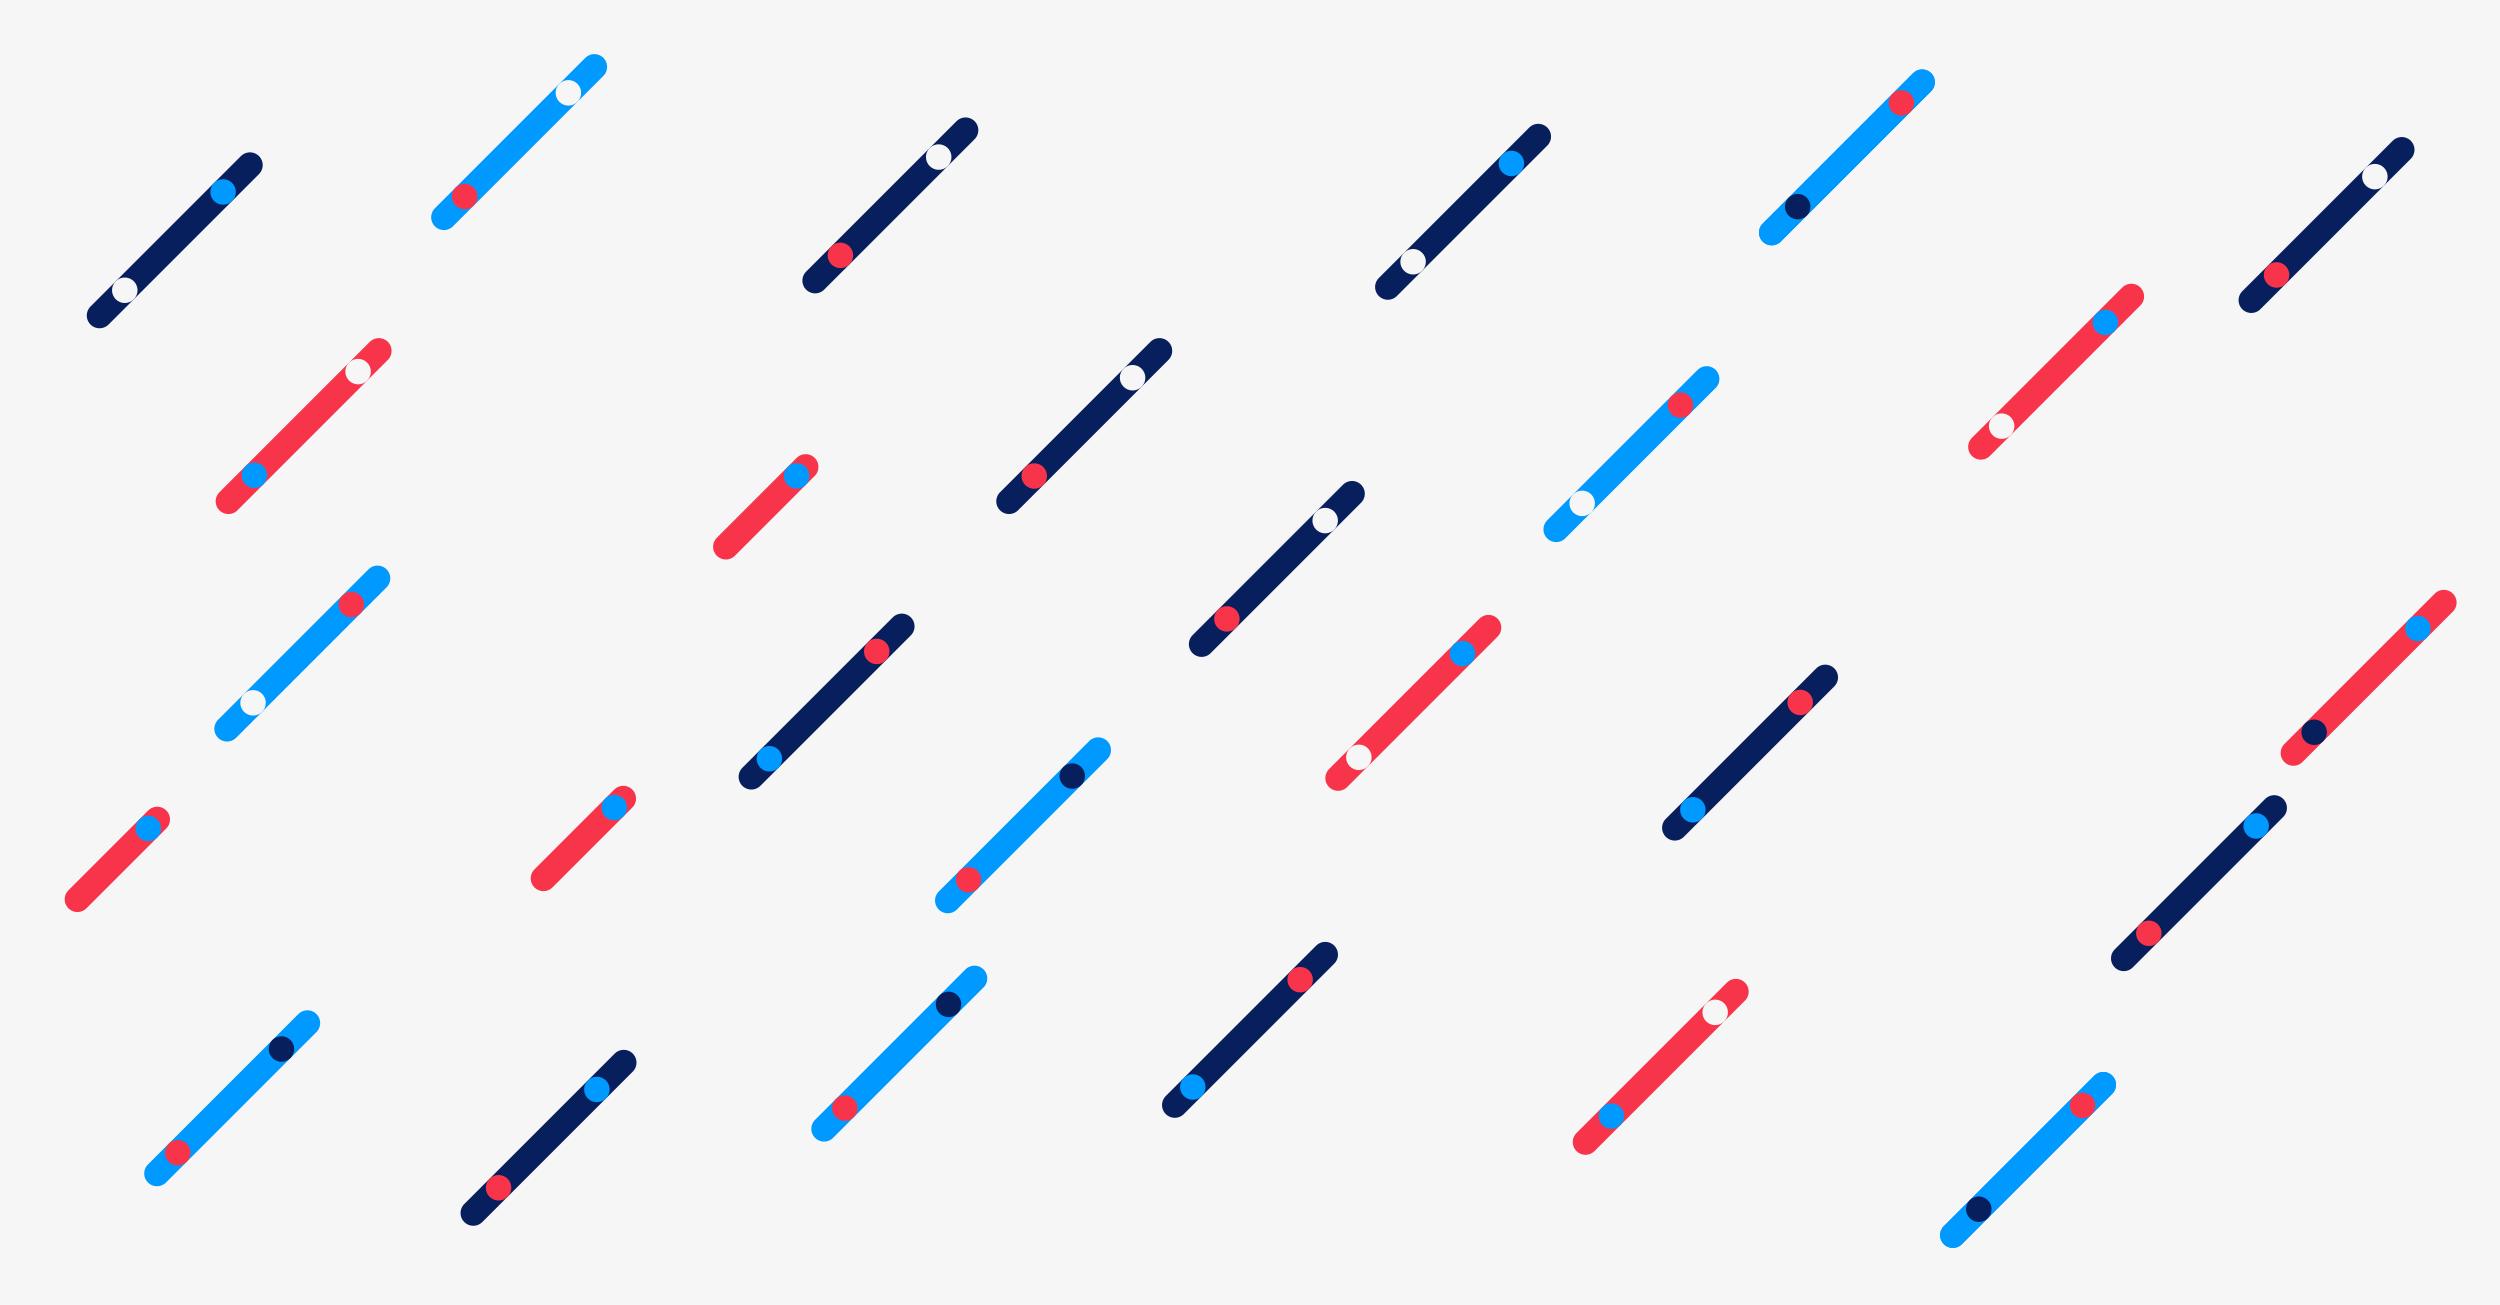 <svg width="1960" height="1023" viewBox="0 0 1960 1023" fill="none" xmlns="http://www.w3.org/2000/svg">
<rect width="1960" height="1023" fill="#F6F6F6"/>
<path d="M764.011 767.071L646.071 885.011" stroke="#0099FF" stroke-width="20" stroke-linecap="round"/>
<circle cx="743.652" cy="787.43" r="10" transform="rotate(-135 743.652 787.43)" fill="#071F5D"/>
<circle cx="662.335" cy="868.747" r="10" transform="rotate(-135 662.335 868.747)" fill="#F8344A"/>
<path d="M861.011 588.071L743.071 706.011" stroke="#0099FF" stroke-width="20" stroke-linecap="round"/>
<circle cx="840.652" cy="608.43" r="10" transform="rotate(-135 840.652 608.43)" fill="#071F5D"/>
<circle cx="759.335" cy="689.747" r="10" transform="rotate(-135 759.335 689.747)" fill="#F8344A"/>
<path d="M241.011 802.071L123.071 920.011" stroke="#0099FF" stroke-width="20" stroke-linecap="round"/>
<circle cx="220.652" cy="822.43" r="10" transform="rotate(-135 220.652 822.43)" fill="#071F5D"/>
<circle cx="139.335" cy="903.747" r="10" transform="rotate(-135 139.335 903.747)" fill="#F8344A"/>
<path d="M1389.03 182.366L1506.97 64.426" stroke="#0099FF" stroke-width="20" stroke-linecap="round"/>
<path d="M1389.03 182.366L1506.97 64.426" stroke="#0099FF" stroke-width="20" stroke-linecap="round"/>
<circle cx="10" cy="10" r="10" transform="matrix(-0.707 -0.707 -0.707 0.707 1423.53 162.007)" fill="#071F5D"/>
<circle cx="10" cy="10" r="10" transform="matrix(-0.707 -0.707 -0.707 0.707 1504.85 80.69)" fill="#F8344A"/>
<path d="M1531.03 968.366L1648.97 850.426" stroke="#0099FF" stroke-width="20" stroke-linecap="round"/>
<path d="M1531.03 968.366L1648.97 850.426" stroke="#0099FF" stroke-width="20" stroke-linecap="round"/>
<circle cx="10" cy="10" r="10" transform="matrix(-0.707 -0.707 -0.707 0.707 1565.53 948.007)" fill="#071F5D"/>
<circle cx="10" cy="10" r="10" transform="matrix(-0.707 -0.707 -0.707 0.707 1646.85 866.69)" fill="#F8344A"/>
<path d="M465.97 52.426L348.03 170.366" stroke="#0099FF" stroke-width="20" stroke-linecap="round"/>
<circle cx="445.611" cy="72.785" r="10" transform="rotate(-135 445.611 72.785)" fill="#F6F6F6"/>
<circle cx="364.294" cy="154.102" r="10" transform="rotate(-135 364.294 154.102)" fill="#F8344A"/>
<path d="M178.03 571.366L295.97 453.426" stroke="#0099FF" stroke-width="20" stroke-linecap="round"/>
<circle cx="10" cy="10" r="10" transform="matrix(-0.707 -0.707 -0.707 0.707 212.531 551.007)" fill="#F6F6F6"/>
<circle cx="10" cy="10" r="10" transform="matrix(-0.707 -0.707 -0.707 0.707 289.606 473.932)" fill="#F8344A"/>
<path d="M1220.07 415.011L1338.01 297.071" stroke="#0099FF" stroke-width="20" stroke-linecap="round"/>
<circle cx="10" cy="10" r="10" transform="matrix(-0.707 -0.707 -0.707 0.707 1254.57 394.652)" fill="#F6F6F6"/>
<circle cx="10" cy="10" r="10" transform="matrix(-0.707 -0.707 -0.707 0.707 1331.65 317.577)" fill="#F8344A"/>
<path d="M489.011 833.071L430.041 892.041L371.071 951.011" stroke="#071F5D" stroke-width="20" stroke-linecap="round"/>
<circle cx="390.87" cy="931.212" r="10" transform="rotate(-135 390.87 931.212)" fill="#F8344A"/>
<circle cx="467.945" cy="854.137" r="10" transform="rotate(-135 467.945 854.137)" fill="#0099FF"/>
<path d="M1882.97 117.426L1824 176.396L1765.03 235.366" stroke="#071F5D" stroke-width="20" stroke-linecap="round"/>
<circle cx="1784.83" cy="215.567" r="10" transform="rotate(-135 1784.83 215.567)" fill="#F8344A"/>
<circle cx="1861.9" cy="138.492" r="10" transform="rotate(-135 1861.9 138.492)" fill="#F6F6F6"/>
<path d="M757.011 102.071L698.041 161.041L639.071 220.011" stroke="#071F5D" stroke-width="20" stroke-linecap="round"/>
<circle cx="658.87" cy="200.212" r="10" transform="rotate(-135 658.87 200.212)" fill="#F8344A"/>
<circle cx="735.945" cy="123.137" r="10" transform="rotate(-135 735.945 123.137)" fill="#F6F6F6"/>
<path d="M909.011 275.071L850.041 334.041L791.071 393.011" stroke="#071F5D" stroke-width="20" stroke-linecap="round"/>
<circle cx="810.87" cy="373.212" r="10" transform="rotate(-135 810.87 373.212)" fill="#F8344A"/>
<circle cx="887.945" cy="296.137" r="10" transform="rotate(-135 887.945 296.137)" fill="#F6F6F6"/>
<path d="M1060.01 387.071L1001.04 446.041L942.071 505.011" stroke="#071F5D" stroke-width="20" stroke-linecap="round"/>
<circle cx="961.87" cy="485.212" r="10" transform="rotate(-135 961.87 485.212)" fill="#F8344A"/>
<circle cx="1038.94" cy="408.137" r="10" transform="rotate(-135 1038.94 408.137)" fill="#F6F6F6"/>
<path d="M195.97 129.426L137 188.396L78.03 247.366" stroke="#071F5D" stroke-width="20" stroke-linecap="round"/>
<circle cx="97.829" cy="227.567" r="10" transform="rotate(-135 97.829 227.567)" fill="#F6F6F6"/>
<circle cx="174.904" cy="150.492" r="10" transform="rotate(-135 174.904 150.492)" fill="#0099FF"/>
<path d="M1206.01 107.071L1147.04 166.041L1088.07 225.011" stroke="#071F5D" stroke-width="20" stroke-linecap="round"/>
<circle cx="1107.87" cy="205.212" r="10" transform="rotate(-135 1107.87 205.212)" fill="#F6F6F6"/>
<circle cx="1184.94" cy="128.137" r="10" transform="rotate(-135 1184.94 128.137)" fill="#0099FF"/>
<path d="M123.292 642.462L60.708 705.046" stroke="#F8344A" stroke-width="20" stroke-linecap="round"/>
<circle cx="116.216" cy="649.539" r="10" transform="rotate(-135 116.216 649.539)" fill="#0099FF"/>
<path d="M488.656 626.071L426.071 688.656" stroke="#F8344A" stroke-width="20" stroke-linecap="round"/>
<circle cx="481.579" cy="633.148" r="10" transform="rotate(-135 481.579 633.148)" fill="#0099FF"/>
<path d="M631.656 366.071L569.071 428.656" stroke="#F8344A" stroke-width="20" stroke-linecap="round"/>
<circle cx="624.579" cy="373.148" r="10" transform="rotate(-135 624.579 373.148)" fill="#0099FF"/>
<path d="M1038.97 748.426L921.03 866.366" stroke="#071F5D" stroke-width="20" stroke-linecap="round"/>
<circle cx="1019.32" cy="768.078" r="10" transform="rotate(-135 1019.32 768.078)" fill="#F8344A"/>
<circle cx="935.172" cy="852.224" r="10" transform="rotate(-135 935.172 852.224)" fill="#0099FF"/>
<path d="M707.011 491.071L589.071 609.011" stroke="#071F5D" stroke-width="20" stroke-linecap="round"/>
<circle cx="687.359" cy="510.723" r="10" transform="rotate(-135 687.359 510.723)" fill="#F8344A"/>
<circle cx="603.213" cy="594.869" r="10" transform="rotate(-135 603.213 594.869)" fill="#0099FF"/>
<path d="M1431.01 531.071L1313.07 649.011" stroke="#071F5D" stroke-width="20" stroke-linecap="round"/>
<circle cx="1411.36" cy="550.723" r="10" transform="rotate(-135 1411.36 550.723)" fill="#F8344A"/>
<circle cx="1327.21" cy="634.869" r="10" transform="rotate(-135 1327.21 634.869)" fill="#0099FF"/>
<path d="M1665.03 751.366L1782.97 633.426" stroke="#071F5D" stroke-width="20" stroke-linecap="round"/>
<circle cx="10" cy="10" r="10" transform="matrix(-0.707 -0.707 -0.707 0.707 1698.82 731.714)" fill="#F8344A"/>
<circle cx="10" cy="10" r="10" transform="matrix(-0.707 -0.707 -0.707 0.707 1782.97 647.568)" fill="#0099FF"/>
<path d="M1243.03 895.366L1360.97 777.426" stroke="#F8344A" stroke-width="20" stroke-linecap="round"/>
<circle cx="10" cy="10" r="10" transform="matrix(-0.707 -0.707 -0.707 0.707 1277.53 875.007)" fill="#0099FF"/>
<circle cx="1344.71" cy="793.69" r="10" transform="rotate(-135 1344.71 793.69)" fill="#F6F6F6"/>
<path d="M179.071 393.011L297.011 275.071" stroke="#F8344A" stroke-width="20" stroke-linecap="round"/>
<circle cx="10" cy="10" r="10" transform="matrix(-0.707 -0.707 -0.707 0.707 213.572 372.652)" fill="#0099FF"/>
<circle cx="280.747" cy="291.334" r="10" transform="rotate(-135 280.747 291.334)" fill="#F6F6F6"/>
<path d="M1670.97 232.426L1553.03 350.366" stroke="#F8344A" stroke-width="20" stroke-linecap="round"/>
<circle cx="1650.61" cy="252.785" r="10" transform="rotate(-135 1650.61 252.785)" fill="#0099FF"/>
<circle cx="10" cy="10" r="10" transform="matrix(-0.707 -0.707 -0.707 0.707 1583.44 334.103)" fill="#F6F6F6"/>
<path d="M1167.01 492.071L1049.07 610.011" stroke="#F8344A" stroke-width="20" stroke-linecap="round"/>
<circle cx="1146.65" cy="512.43" r="10" transform="rotate(-135 1146.65 512.43)" fill="#0099FF"/>
<circle cx="10" cy="10" r="10" transform="matrix(-0.707 -0.707 -0.707 0.707 1079.48 593.747)" fill="#F6F6F6"/>
<path d="M1915.97 472.426L1798.03 590.366" stroke="#F8344A" stroke-width="20" stroke-linecap="round"/>
<circle cx="1895.61" cy="492.785" r="10" transform="rotate(-135 1895.61 492.785)" fill="#0099FF"/>
<circle cx="10" cy="10" r="10" transform="matrix(-0.707 -0.707 -0.707 0.707 1828.44 574.102)" fill="#071F5D"/>
</svg>
